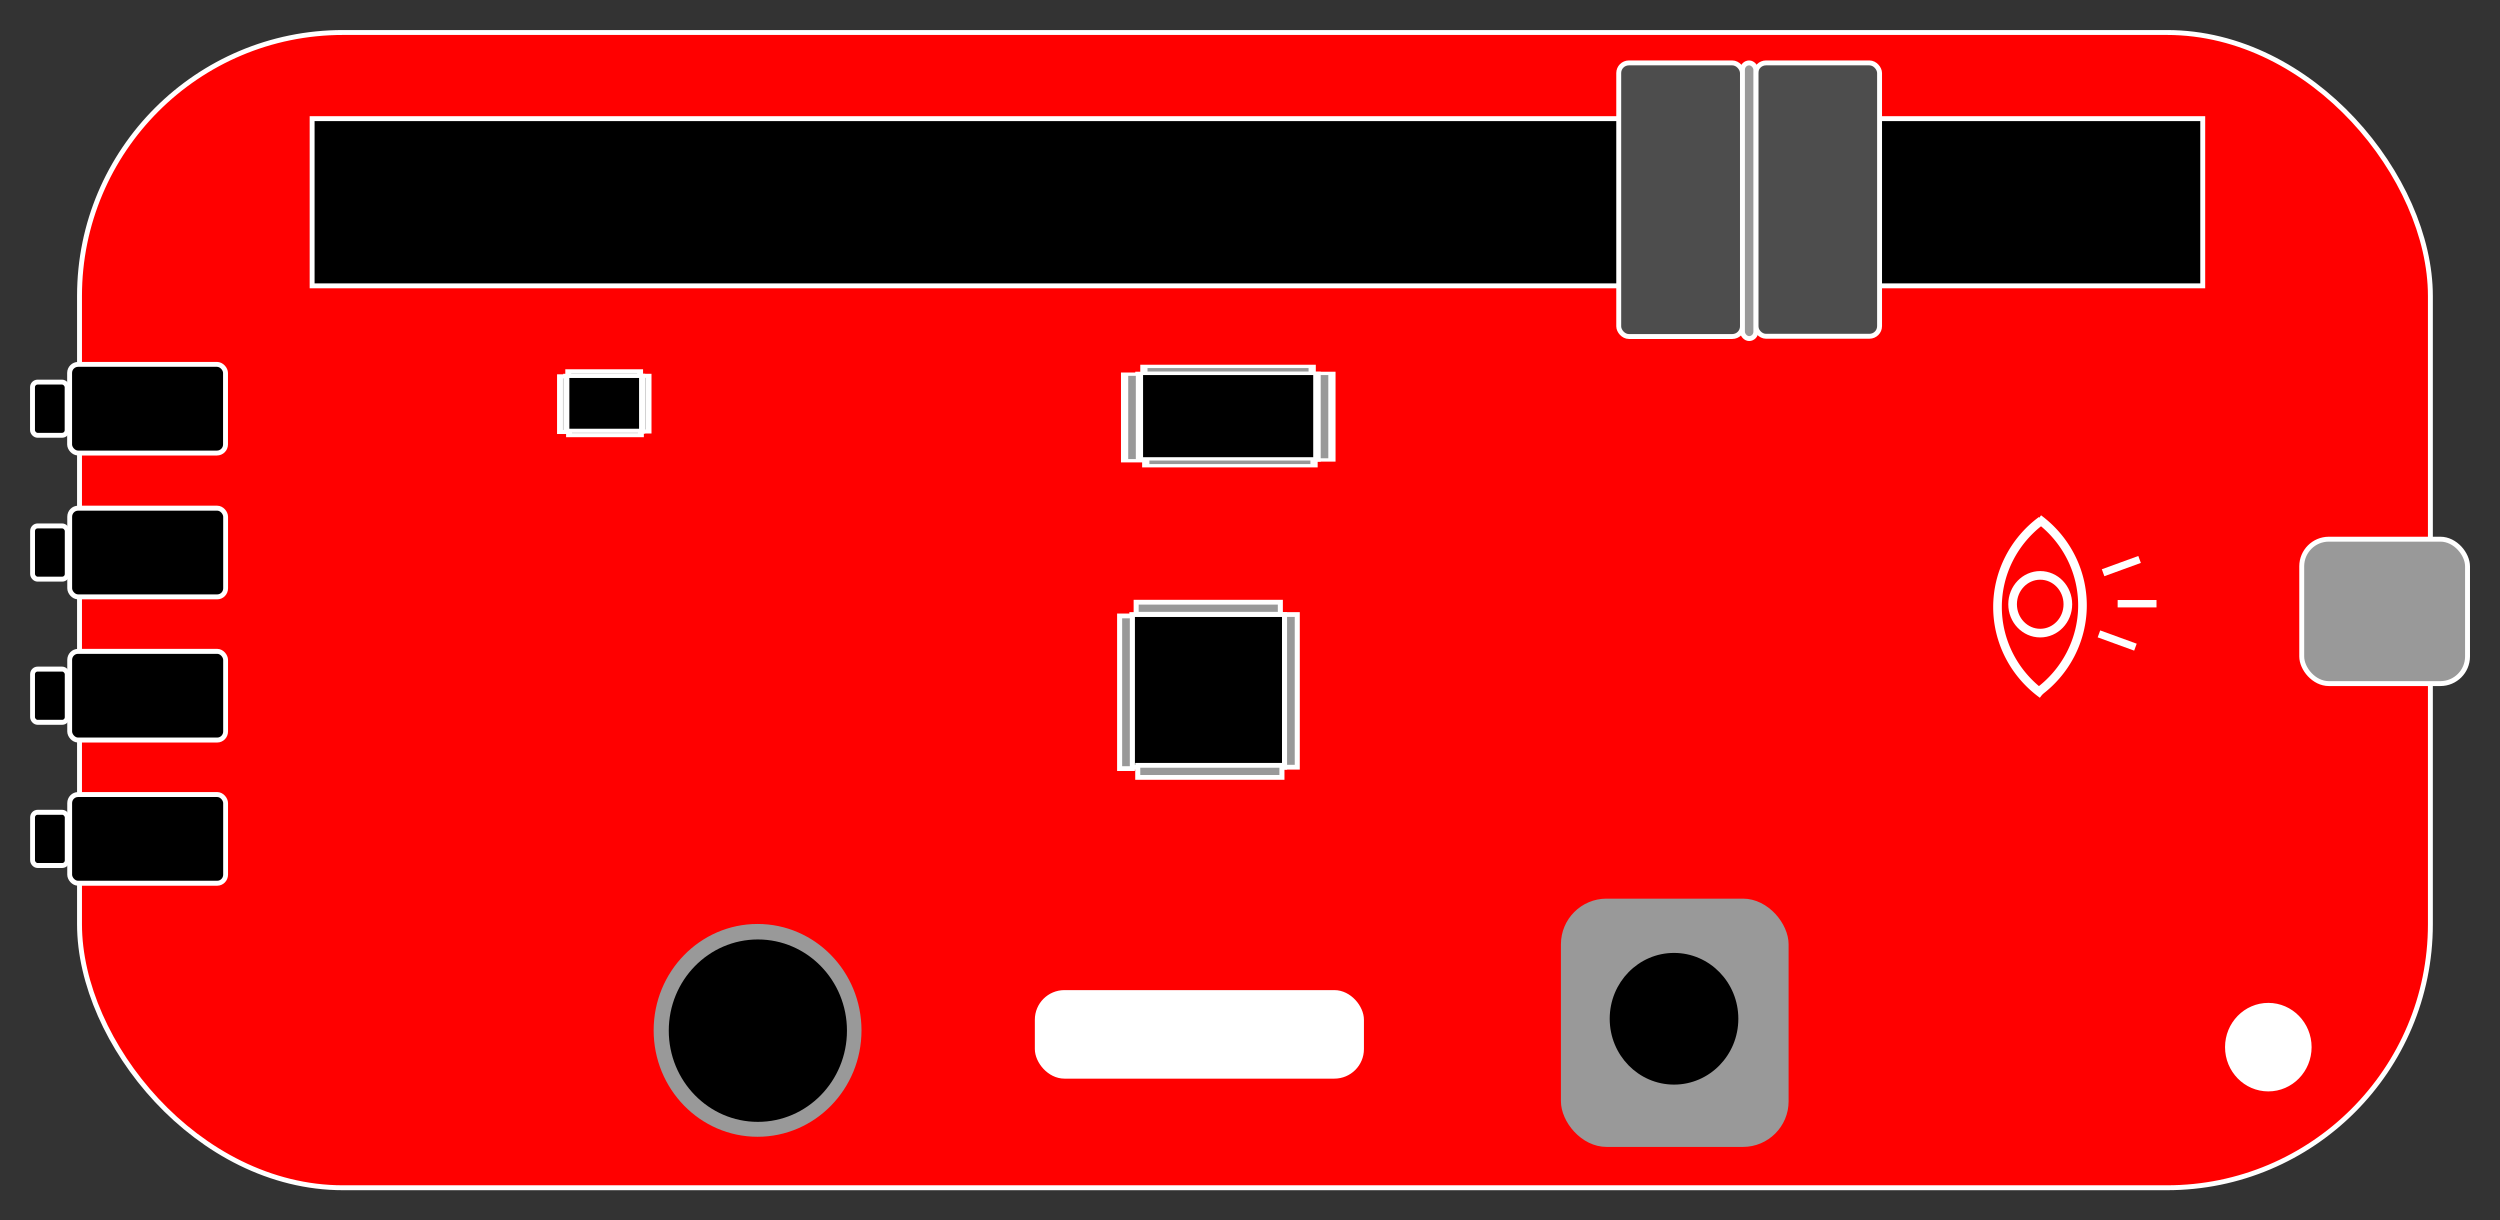 <?xml version="1.0" encoding="UTF-8" standalone="no"?>
<!-- Created with Inkscape (http://www.inkscape.org/) -->

<svg
   xmlns:dc="http://purl.org/dc/elements/1.1/"
   xmlns:cc="http://creativecommons.org/ns#"
   xmlns:rdf="http://www.w3.org/1999/02/22-rdf-syntax-ns#"
   xmlns:svg="http://www.w3.org/2000/svg"
   xmlns="http://www.w3.org/2000/svg"
   xmlns:sodipodi="http://sodipodi.sourceforge.net/DTD/sodipodi-0.dtd"
   xmlns:inkscape="http://www.inkscape.org/namespaces/inkscape"
   width="384.678"
   height="187.76"
   viewBox="0 0 101.779 49.678"
   version="1.1"
   id="svg6255"
   inkscape:version="0.92.4 (f8dce91, 2019-08-02)"
   sodipodi:docname="picoboard-illustration.svg"
   inkscape:export-filename="/home/john/proj/scratch_mod/scratch-gui/src/lib/libraries/extensions/picoboard/picoboard.png"
   inkscape:export-xdpi="96"
   inkscape:export-ydpi="96">
  <rect x="0" y="0" width="101.779" height="49.678" fill="#333333" stroke="none"/>
  <defs
     id="defs6249" />
  <sodipodi:namedview
     id="base"
     pagecolor="#ffffff"
     bordercolor="#666666"
     borderopacity="1.0"
     inkscape:pageopacity="0.0"
     inkscape:pageshadow="2"
     inkscape:zoom="2.8"
     inkscape:cx="193.55812"
     inkscape:cy="105.73101"
     inkscape:document-units="mm"
     inkscape:current-layer="layer1"
     showgrid="false"
     inkscape:window-width="1920"
     inkscape:window-height="1016"
     inkscape:window-x="0"
     inkscape:window-y="27"
     inkscape:window-maximized="1"
     fit-margin-top="5"
     fit-margin-left="5"
     fit-margin-right="5"
     fit-margin-bottom="5"
     units="px" />
  <g
     inkscape:label="Layer 1"
     inkscape:groupmode="layer"
     id="layer1"
     transform="translate(-98.975,-85.527)">
    <rect
       style="fill:#ff0000;stroke:#ffffff;stroke-width:0.2;stroke-miterlimit:4;stroke-dasharray:none;stroke-opacity:1"
       id="rect6257"
       width="95.708"
       height="47.032"
       x="102.212"
       y="86.85"
       ry="10.727" />
    <g
       transform="matrix(0.646,0,0,0.612,93.431,19.726)"
       id="g7187"
       style="stroke:#ffffff;stroke-width:0.318;stroke-miterlimit:4;stroke-dasharray:none;stroke-opacity:1">
      <rect
         ry="0"
         y="148.398"
         x="79.914"
         height="10.156"
         width="9.622"
         id="rect7077"
         style="fill:#000000;stroke:#ffffff;stroke-width:0.318;stroke-miterlimit:4;stroke-dasharray:none;stroke-opacity:1" />
      <rect
         ry="0"
         y="148.398"
         x="89.535"
         height="10.156"
         width="0.802"
         id="rect7085"
         style="fill:#999999;stroke:#ffffff;stroke-width:0.318;stroke-miterlimit:4;stroke-dasharray:none;stroke-opacity:1" />
      <rect
         ry="0"
         y="148.491"
         x="79.142"
         height="10.156"
         width="0.802"
         id="rect7085-3"
         style="fill:#999999;stroke:#ffffff;stroke-width:0.318;stroke-miterlimit:4;stroke-dasharray:none;stroke-opacity:1" />
      <rect
         transform="rotate(90)"
         ry="0"
         y="-89.371"
         x="158.43"
         height="9.087"
         width="0.802"
         id="rect7085-3-7"
         style="fill:#999999;stroke:#ffffff;stroke-width:0.318;stroke-miterlimit:4;stroke-dasharray:none;stroke-opacity:1" />
      <rect
         transform="rotate(90)"
         ry="0"
         y="-89.271"
         x="147.578"
         height="9.087"
         width="0.802"
         id="rect7085-3-7-5"
         style="fill:#999999;stroke:#ffffff;stroke-width:0.318;stroke-miterlimit:4;stroke-dasharray:none;stroke-opacity:1" />
    </g>
    <g
       id="g7187-9"
       transform="matrix(0.322,0,0,0.223,96.29,67.735)"
       style="stroke:#ffffff;stroke-width:0.746;stroke-miterlimit:4;stroke-dasharray:none;stroke-opacity:1">
      <rect
         ry="0"
         y="148.398"
         x="79.914"
         height="10.156"
         width="9.622"
         id="rect7077-1"
         style="fill:#000000;stroke:#ffffff;stroke-width:0.746;stroke-miterlimit:4;stroke-dasharray:none;stroke-opacity:1" />
      <rect
         ry="0"
         y="148.398"
         x="89.535"
         height="10.156"
         width="0.802"
         id="rect7085-2"
         style="fill:#999999;stroke:#ffffff;stroke-width:0.746;stroke-miterlimit:4;stroke-dasharray:none;stroke-opacity:1" />
      <rect
         ry="0"
         y="148.491"
         x="79.142"
         height="10.156"
         width="0.802"
         id="rect7085-3-70"
         style="fill:#999999;stroke:#ffffff;stroke-width:0.746;stroke-miterlimit:4;stroke-dasharray:none;stroke-opacity:1" />
      <rect
         transform="rotate(90)"
         ry="0"
         y="-89.371"
         x="158.43"
         height="9.087"
         width="0.802"
         id="rect7085-3-7-9"
         style="fill:#999999;stroke:#ffffff;stroke-width:0.746;stroke-miterlimit:4;stroke-dasharray:none;stroke-opacity:1" />
      <rect
         transform="rotate(90)"
         ry="0"
         y="-89.271"
         x="147.578"
         height="9.087"
         width="0.802"
         id="rect7085-3-7-5-3"
         style="fill:#999999;stroke:#ffffff;stroke-width:0.746;stroke-miterlimit:4;stroke-dasharray:none;stroke-opacity:1" />
    </g>
    <g
       id="g7187-6"
       transform="matrix(0.754,0,0,0.347,85.086,49.234)"
       style="stroke:#ffffff;stroke-width:0.391;stroke-miterlimit:4;stroke-dasharray:none;stroke-opacity:1">
      <rect
         ry="0"
         y="148.398"
         x="79.914"
         height="10.156"
         width="9.622"
         id="rect7077-0"
         style="fill:#000000;stroke:#ffffff;stroke-width:0.391;stroke-miterlimit:4;stroke-dasharray:none;stroke-opacity:1" />
      <rect
         ry="0"
         y="148.398"
         x="89.535"
         height="10.156"
         width="0.802"
         id="rect7085-6"
         style="fill:#999999;stroke:#ffffff;stroke-width:0.391;stroke-miterlimit:4;stroke-dasharray:none;stroke-opacity:1" />
      <rect
         ry="0"
         y="148.491"
         x="79.142"
         height="10.156"
         width="0.802"
         id="rect7085-3-2"
         style="fill:#999999;stroke:#ffffff;stroke-width:0.391;stroke-miterlimit:4;stroke-dasharray:none;stroke-opacity:1" />
      <rect
         transform="rotate(90)"
         ry="0"
         y="-89.371"
         x="158.43"
         height="9.087"
         width="0.802"
         id="rect7085-3-7-6"
         style="fill:#999999;stroke:#ffffff;stroke-width:0.391;stroke-miterlimit:4;stroke-dasharray:none;stroke-opacity:1" />
      <rect
         transform="rotate(90)"
         ry="0"
         y="-89.271"
         x="147.578"
         height="9.087"
         width="0.802"
         id="rect7085-3-7-5-1"
         style="fill:#999999;stroke:#ffffff;stroke-width:0.391;stroke-miterlimit:4;stroke-dasharray:none;stroke-opacity:1" />
    </g>
    <rect
       ry="0"
       y="90.357"
       x="111.682"
       height="6.807"
       width="76.97"
       id="rect7249"
       style="fill:#000000;stroke:#ffffff;stroke-width:0.2;stroke-miterlimit:4;stroke-dasharray:none;stroke-opacity:1" />
    <rect
       ry="0.413"
       y="88.088"
       x="164.876"
       height="11.139"
       width="5.037"
       id="rect7255"
       style="fill:#4d4d4d;stroke:#ffffff;stroke-width:0.2;stroke-miterlimit:4;stroke-dasharray:none;stroke-opacity:1" />
    <rect
       ry="0.412"
       y="88.088"
       x="170.458"
       height="11.129"
       width="5.037"
       id="rect7255-8"
       style="fill:#4d4d4d;stroke:#ffffff;stroke-width:0.2;stroke-miterlimit:4;stroke-dasharray:none;stroke-opacity:1" />
    <rect
       ry="0.279"
       y="88.088"
       x="169.913"
       height="11.223"
       width="0.545"
       id="rect7272"
       style="fill:#999999;stroke:#ffffff;stroke-width:0.2;stroke-miterlimit:4;stroke-dasharray:none;stroke-opacity:1" />
    <rect
       ry="0.209"
       y="101.083"
       x="100.298"
       height="2.166"
       width="1.41"
       id="rect7274"
       style="fill:#000000;stroke:#ffffff;stroke-width:0.2;stroke-miterlimit:4;stroke-dasharray:none;stroke-opacity:1" />
    <rect
       ry="0.349"
       y="100.361"
       x="101.809"
       height="3.61"
       width="6.347"
       id="rect7274-7"
       style="fill:#000000;stroke:#ffffff;stroke-width:0.2;stroke-miterlimit:4;stroke-dasharray:none;stroke-opacity:1" />
    <g
       transform="matrix(0.754,0,0,0.772,84.582,-6.645)"
       id="g7373"
       style="stroke:#ffffff;stroke-width:0.262;stroke-miterlimit:4;stroke-dasharray:none;stroke-opacity:1">
      <rect
         style="fill:#000000;stroke:#ffffff;stroke-width:0.262;stroke-miterlimit:4;stroke-dasharray:none;stroke-opacity:1"
         id="rect7274-9"
         width="1.871"
         height="2.806"
         x="20.847"
         y="147.129"
         ry="0.271" />
      <rect
         style="fill:#000000;stroke:#ffffff;stroke-width:0.262;stroke-miterlimit:4;stroke-dasharray:none;stroke-opacity:1"
         id="rect7274-7-2"
         width="8.419"
         height="4.677"
         x="22.852"
         y="146.193"
         ry="0.452" />
    </g>
    <g
       transform="matrix(0.754,0,0,0.772,85.992,-5.046)"
       id="g7364"
       style="stroke:#ffffff;stroke-width:0.262;stroke-miterlimit:4;stroke-dasharray:none;stroke-opacity:1">
      <rect
         style="fill:#000000;stroke:#ffffff;stroke-width:0.262;stroke-miterlimit:4;stroke-dasharray:none;stroke-opacity:1"
         id="rect7274-0"
         width="1.871"
         height="2.806"
         x="18.976"
         y="152.608"
         ry="0.271" />
      <rect
         style="fill:#000000;stroke:#ffffff;stroke-width:0.262;stroke-miterlimit:4;stroke-dasharray:none;stroke-opacity:1"
         id="rect7274-7-23"
         width="8.419"
         height="4.677"
         x="20.981"
         y="151.672"
         ry="0.452" />
    </g>
    <g
       transform="matrix(0.754,0,0,0.772,86.194,-5.097)"
       id="g7369"
       style="stroke:#ffffff;stroke-width:0.262;stroke-miterlimit:4;stroke-dasharray:none;stroke-opacity:1">
      <g
         id="g7336"
         style="stroke:#ffffff;stroke-width:0.262;stroke-miterlimit:4;stroke-dasharray:none;stroke-opacity:1">
        <rect
           ry="0.271"
           y="160.225"
           x="18.709"
           height="2.806"
           width="1.871"
           id="rect7274-75"
           style="fill:#000000;stroke:#ffffff;stroke-width:0.262;stroke-miterlimit:4;stroke-dasharray:none;stroke-opacity:1" />
        <rect
           ry="0.452"
           y="159.289"
           x="20.713"
           height="4.677"
           width="8.419"
           id="rect7274-7-9"
           style="fill:#000000;stroke:#ffffff;stroke-width:0.262;stroke-miterlimit:4;stroke-dasharray:none;stroke-opacity:1" />
      </g>
    </g>
    <rect
       ry="1.104"
       y="107.478"
       x="192.682"
       height="5.879"
       width="6.75"
       id="rect7377"
       style="fill:#999999;stroke:#ffffff;stroke-width:0.2;stroke-miterlimit:4;stroke-dasharray:none;stroke-opacity:1" />
    <ellipse
       cy="128.158"
       cx="191.322"
       id="path7410"
       style="fill:#ffffff;stroke:#ffffff;stroke-width:0.2;stroke-miterlimit:4;stroke-dasharray:none;stroke-opacity:1"
       rx="1.662"
       ry="1.702" />
    <rect
       ry="1.104"
       y="125.936"
       x="141.205"
       height="3.404"
       width="13.198"
       id="rect7412"
       style="fill:#ffffff;stroke:#ffffff;stroke-width:0.2;stroke-miterlimit:4;stroke-dasharray:none;stroke-opacity:1" />
    <ellipse
       style="fill:#999999;stroke-width:0.223"
       id="path7066"
       cx="129.817"
       cy="127.475"
       rx="4.231"
       ry="4.332" />
    <rect
       style="fill:#999999;stroke-width:0.209"
       id="rect7068"
       width="9.269"
       height="10.108"
       x="162.523"
       y="122.112"
       ry="1.857" />
    <g
       id="g7075"
       transform="matrix(0.632,0,0,0.647,93.058,16.031)">
      <circle
         r="4.143"
         cy="171.517"
         cx="117.198"
         id="path7070"
         style="fill:#000000;stroke-width:0.265" />
    </g>
    <ellipse
       style="fill:#000000;stroke-width:0.208"
       id="path7072"
       cx="129.829"
       cy="127.487"
       rx="3.627"
       ry="3.713" />
    <ellipse
       style="fill:none;fill-opacity:1;fill-rule:nonzero;stroke:#ffffff;stroke-width:0.352;stroke-miterlimit:4;stroke-dasharray:none;stroke-opacity:1"
       id="path5750"
       cx="182.036"
       cy="110.127"
       rx="1.125"
       ry="1.175" />
    <path
       style="fill:none;fill-opacity:1;fill-rule:nonzero;stroke:#ffffff;stroke-width:0.352;stroke-miterlimit:4;stroke-dasharray:none;stroke-opacity:1"
       id="path5756"
       sodipodi:type="arc"
       sodipodi:cx="179.26006"
       sodipodi:cy="110.17154"
       sodipodi:rx="4.4954162"
       sodipodi:ry="4.4121675"
       sodipodi:start="5.357954"
       sodipodi:end="0.93550352"
       sodipodi:open="true"
       d="m 181.965,106.647 a 4.495,4.412 0 0 1 1.791,3.547 4.495,4.412 0 0 1 -1.828,3.529" />
    <path
       style="fill:none;fill-opacity:1;fill-rule:nonzero;stroke:#ffffff;stroke-width:0.352;stroke-miterlimit:4;stroke-dasharray:none;stroke-opacity:1"
       id="path5756-7"
       sodipodi:type="arc"
       sodipodi:cx="-184.79306"
       sodipodi:cy="110.24067"
       sodipodi:rx="4.4954162"
       sodipodi:ry="4.4121675"
       sodipodi:start="5.357954"
       sodipodi:end="0.93550352"
       sodipodi:open="true"
       d="m -182.088,106.716 a 4.495,4.412 0 0 1 1.791,3.547 4.495,4.412 0 0 1 -1.828,3.529"
       transform="scale(-1,1)" />
    <path
       style="fill:none;stroke:#ffffff;stroke-width:0.301;stroke-linecap:butt;stroke-linejoin:miter;stroke-miterlimit:4;stroke-dasharray:none;stroke-opacity:1"
       d="m 185.188,110.105 h 1.582"
       id="path5775"
       inkscape:connector-curvature="0" />
    <path
       style="fill:none;stroke:#ffffff;stroke-width:0.301;stroke-linecap:butt;stroke-linejoin:miter;stroke-miterlimit:4;stroke-dasharray:none;stroke-opacity:1"
       d="m 184.595,108.844 1.486,-0.541"
       id="path5775-5"
       inkscape:connector-curvature="0" />
    <path
       style="fill:none;stroke:#ffffff;stroke-width:0.301;stroke-linecap:butt;stroke-linejoin:miter;stroke-miterlimit:4;stroke-dasharray:none;stroke-opacity:1"
       d="m 184.426,111.333 1.486,0.541"
       id="path5775-5-3"
       inkscape:connector-curvature="0" />
  </g>
</svg>
